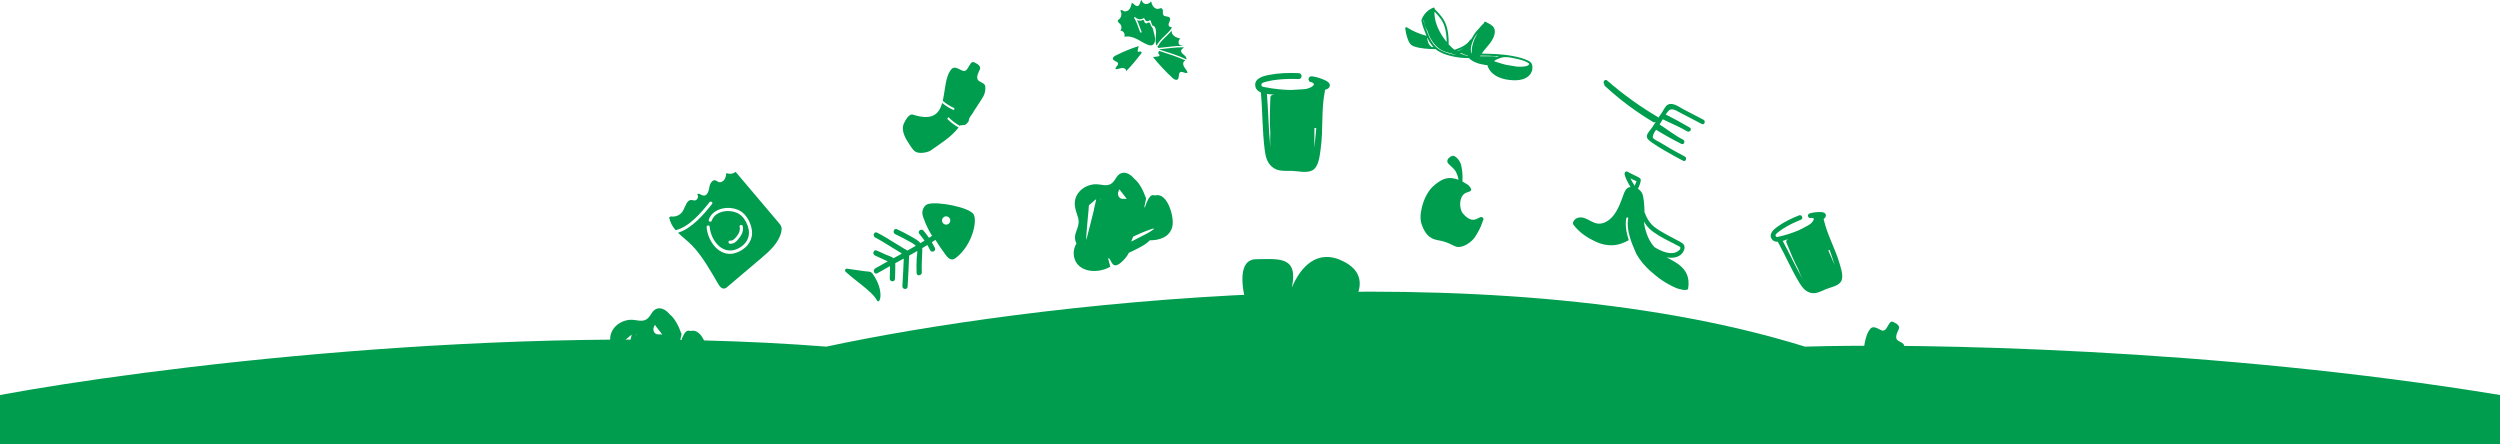 <svg width="1440" height="256" viewBox="0 0 1440 256" fill="none" xmlns="http://www.w3.org/2000/svg">
<g clip-path="url(#clip0)">
<path d="M853.882 127.908C854.061 127.285 854.732 126.187 854.34 125.659C852.169 122.796 849.514 130.954 842.625 122.955C840.914 120.971 840.083 115.216 842.838 112.149C844.558 110.22 847.371 110.838 847.425 109.192C847.425 109.192 847.453 108.253 845.69 106.573L842.361 104.52C842.447 102.562 842.466 100.599 842.297 99.396C841.888 96.243 841.85 94.189 839.855 91.697C839.232 90.938 838.28 90.069 837.357 89.769C837.129 89.701 836.051 89.732 834.893 90.658C833.751 91.544 833.081 93.106 834.336 94.374C836.311 96.394 837.814 97.274 838.766 99.301C839.55 100.937 839.935 102.296 840.087 103.539C833.95 101.263 830.64 103.226 826.875 106.096C822.683 109.282 820.277 114.319 819.007 119.417C818.17 122.789 817.789 126.414 819.018 129.664C820.863 134.505 823.102 137.488 828.204 138.352C834.648 139.453 836.367 141.416 838.896 142.106C842.504 143.112 847.822 139.428 849.785 136.253C850.998 134.26 852.921 131.184 853.882 127.908Z" fill="#009D4F"/>
</g>
<path d="M972.328 166.261C973.606 159.286 970.551 155.585 968.316 153.481C966.073 151.403 963.396 150.163 960.871 148.698C960.584 148.522 960.288 148.372 960.022 148.206C961.951 148.581 963.88 148.593 965.653 148.042C967.596 147.426 969.552 145.97 970.168 143.499C970.771 140.992 969.276 140.141 967.633 139.215C962.791 136.543 957.801 134.309 953.238 130.961C950.228 128.735 948.543 125.67 947.21 122.148C947.224 121.671 947.225 121.157 947.196 120.658C947.094 118.186 946.844 113.883 945.996 111.637C945.595 110.556 944.599 109.475 943.489 108.729C944.159 107.193 944.963 105.484 945.089 103.944C945.123 103.478 944.98 102.951 944.668 102.702C943.678 101.896 942.412 101.464 941.313 100.906C939.961 100.218 938.629 99.542 937.277 98.854C936.326 98.371 935.532 99.541 935.801 100.646C936.472 103.196 937.859 105.534 939.217 107.738C938.27 107.68 937.309 108.25 936.629 109.085C935.807 110.119 935.334 111.513 934.857 112.844C933.44 116.874 931.891 120.928 929.377 124.098C926.894 127.254 923.286 129.414 919.738 128.7C917.372 128.223 915.256 126.573 912.971 125.714C910.664 124.844 907.761 125.003 906.373 127.414C906.131 127.835 905.947 128.377 906.069 128.893C906.138 129.201 906.327 129.448 906.494 129.684C909.924 134.181 914.542 137.072 919.273 139.266C922.288 140.677 925.488 141.396 928.701 141.274C932.446 141.119 935.68 139.767 938.171 138.341C936.811 134.17 935.956 129.681 936.744 125.755C936.91 124.901 938.038 125.081 937.851 125.924C936.589 132.272 939.81 140.082 942.24 145.553C942.298 145.673 942.314 145.772 942.309 145.86C944.44 149.727 947.24 153.086 950.334 155.869C955.365 160.393 959.617 163.341 965.509 165.912C966.423 166.286 972 168.031 972.328 166.261ZM941.905 106.169C941.809 106.453 941.683 106.752 941.586 107.036C940.738 105.666 939.835 104.239 939.102 102.747C939.377 102.887 939.631 103.016 939.905 103.155C940.708 103.564 941.775 103.924 942.645 104.427C942.414 105.036 942.081 105.653 941.905 106.169ZM947.426 131.002C947.132 129.824 947.016 128.706 946.985 127.631C947.227 128.087 947.477 128.517 947.757 128.932C950.322 132.837 954.508 135.177 958.175 137.222C959.987 138.234 961.835 139.142 963.652 140.066C964.687 140.592 965.714 141.145 966.762 141.707C967.43 142.077 968.033 142.051 967.887 143.066C967.786 143.801 966.84 144.47 966.366 144.774C962.47 147.272 956.701 144.703 952.847 142.26C951.802 141.033 950.843 139.698 950.059 138.211C948.875 136.005 948.055 133.531 947.426 131.002Z" fill="#009D4F"/>
<g clip-path="url(#clip1)">
<path d="M763.832 46.506C761.45 45.311 758.548 44.361 755.861 43.962C754.945 43.84 754.028 44.177 753.754 45.157C753.54 45.954 754.028 47.119 754.945 47.272C755.189 47.303 755.433 47.364 755.678 47.425C755.708 47.456 755.769 47.486 755.8 47.517C758.793 48.896 754.181 50.827 752.776 51.133C751.646 51.379 750.425 51.409 749.295 51.501C747.34 51.654 745.386 51.777 743.431 51.838C738.453 51.715 733.475 51.195 728.589 50.214C727.703 50.03 726.115 50.03 726.665 48.314C726.909 47.548 729.23 47.088 729.902 46.904C731.948 46.414 734.025 46.077 736.102 45.862C740.072 45.433 744.042 45.403 748.043 45.525C750.241 45.587 750.241 42.185 748.043 42.124C742.24 41.879 736.346 42.062 730.635 43.196C727.184 43.901 722.053 45.311 723.153 50.061C723.519 51.624 724.741 52.604 726.268 53.248C726.268 53.309 726.268 53.34 726.268 53.37C727.276 64.464 727.062 75.68 728.528 86.743C728.986 90.175 729.841 93.608 732.528 95.967C735.888 98.94 739.858 98.327 743.981 98.419C747.646 98.48 752.44 99.89 755.861 98.143C759.709 96.182 760.197 89.348 760.717 85.64C762.274 74.577 760.93 63.269 763.16 52.267C763.19 52.083 763.19 51.899 763.19 51.715C764.259 51.47 765.236 51.041 765.725 50.153C766.611 48.529 765.145 47.18 763.832 46.506ZM763.038 48.191L763.068 48.161C763.251 48.161 763.129 48.191 763.038 48.191ZM744.836 59.99C744.836 60.02 744.836 60.051 744.836 60.051C744.836 60.02 744.836 60.02 744.836 59.99ZM757.113 73.688C757.143 73.657 758.151 73.78 758.182 73.749C758.151 74.577 757.052 85.241 757.052 85.119C757.021 84.506 757.143 74.301 757.113 73.688ZM759.556 53.003C759.587 53.003 759.587 53.003 759.556 53.003V53.033C759.556 53.033 759.556 53.033 759.556 53.003ZM762.854 49.907L762.824 49.877C762.854 49.907 762.854 49.907 762.854 49.907ZM762.702 49.816C762.732 49.816 762.732 49.816 762.702 49.816C762.732 49.846 762.732 49.846 762.732 49.846C762.763 49.877 762.793 49.907 762.824 49.938C762.824 49.907 762.732 49.877 762.702 49.816ZM729.749 54.106C731.185 54.32 732.651 54.412 733.872 54.504C733.842 54.535 733.842 54.566 733.811 54.596C732.864 54.443 731.765 54.995 731.734 56.22C731.49 63.024 731.246 69.888 731.704 76.691C731.582 79.449 731.582 82.177 731.704 84.935C731.643 84.138 731.582 83.341 731.521 82.606C730.635 73.075 730.543 63.575 729.749 54.106Z" fill="#009D4F"/>
</g>
<g clip-path="url(#clip2)">
<path d="M448.534 128.307C440.271 118.528 431.987 108.766 423.724 98.987C422.273 100.196 420.111 100.459 418.409 99.644C418.204 100.986 417.996 102.368 417.234 103.48C416.472 104.591 414.964 105.335 413.737 104.783C413.201 104.534 412.762 104.093 412.218 103.924C410.188 103.199 408.828 106.017 408.532 108.132C408.254 110.268 407.132 113.108 405.018 112.635C403.805 112.365 402.395 110.975 401.586 111.942C402.697 113.104 401.698 115.475 400.081 115.468C399.501 115.475 398.943 115.244 398.388 115.194C395.528 115.014 394.818 119.012 393.368 121.502C391.995 123.819 389.135 125.14 386.503 124.66L385.461 125.125C386.013 128.218 387.378 130.524 389.164 132.588C396.989 130.718 403.947 122.465 408.678 116.471C409.4 115.576 410.864 116.59 410.142 117.485C405.277 123.627 398.46 131.653 390.526 134.053C392.961 136.456 395.918 138.607 398.636 141.396C404.349 147.221 409.479 156.314 413.579 163.373C414.405 164.809 415.648 166.483 417.273 166.191C417.983 166.076 418.546 165.607 419.069 165.134C425.463 159.732 431.836 154.347 438.212 148.923C443.156 144.73 448.399 140.104 449.961 133.821C450.218 132.764 450.361 131.656 450.035 130.645C449.76 129.739 449.149 129.003 448.534 128.307ZM433.146 133.11C433.731 139.288 428.956 144.258 423.235 145.838C414.217 148.299 407.643 138.834 407.003 130.87C406.908 129.74 408.656 129.419 408.769 130.57C409.455 138.899 416.704 147.765 425.604 142.912C429.643 140.717 432.093 136.917 431.249 132.237C430.746 129.469 429.254 126.391 427.219 124.424C422.731 120.033 412.197 120.534 409.925 127.153C409.545 128.239 407.881 127.647 408.244 126.539C410.751 119.102 421.99 117.904 427.63 122.36C430.68 124.8 432.8 129.296 433.146 133.11ZM420.551 138.588C422.363 138.874 424.053 136.586 424.931 135.304C425.925 133.854 426.429 132.298 426.032 130.541C425.797 129.419 427.541 129.137 427.798 130.241C428.348 132.713 427.461 134.954 425.962 136.9C424.579 138.675 422.849 140.739 420.386 140.375C419.262 140.212 419.406 138.444 420.551 138.588Z" fill="#009D4F"/>
</g>
<g clip-path="url(#clip3)">
<path d="M1075.24 218.247C1074.73 217.712 1075.43 216.782 1075.98 217.323C1077.85 219.208 1079.91 220.753 1082.22 222.001C1082.28 221.919 1082.34 221.815 1082.41 221.733L1085.25 221.462C1088.69 218.559 1086.35 219.533 1088.27 216.598C1088.86 215.818 1089.44 214.979 1090.02 214.105L1090.04 213.901C1091.49 211.693 1092.95 209.469 1094.39 207.24C1095.29 205.876 1096.18 204.491 1096.57 202.89C1096.93 201.304 1097.28 198.949 1096.08 197.812C1095.91 197.672 1094.05 196.628 1093.49 196.349C1091.56 195.351 1092.14 192.902 1093.06 190.942L1093.68 189.588C1094.26 188.43 1093.48 187.084 1092.35 186.445L1090.55 185.45C1089.94 185.085 1089.13 185.212 1088.69 185.792C1086.68 188.243 1086.26 191.616 1083.19 190.016C1082.18 189.489 1080.54 188.54 1079.22 188.488C1078.53 188.466 1077.87 188.785 1077.41 189.307C1073.77 193.392 1073.83 201.262 1072.35 207.564C1074.27 209.251 1076.42 210.641 1078.77 211.691C1079.47 211.996 1079 213.077 1078.3 212.773C1076.02 211.735 1073.91 210.445 1072.02 208.837C1070.26 215.053 1066.52 219.235 1055.12 215.542C1053.11 214.888 1051.02 218.335 1050.01 220.523C1048.12 224.566 1050.76 229.22 1053.31 232.941C1054.92 235.327 1055.89 237.248 1058.75 237.542C1060.86 237.765 1063.87 237.277 1065.61 236.054C1071.37 231.988 1077.21 228.458 1081.49 222.945C1079.19 221.698 1077.08 220.147 1075.24 218.247Z" fill="#009D4F"/>
</g>
<path d="M398.088 190.624C396.838 190.952 395.008 188.052 391.8 197.682C391.042 197.36 393.128 192.067 392.364 191.93C391.153 188.384 388.823 183.437 385.773 181.064C385.581 180.848 385.417 180.619 385.198 180.415C383.381 178.482 380.39 176.507 377.457 178.21C376.073 179.023 375.518 180.187 374.66 181.489C371.531 186.347 368.141 184.403 364.186 184.204C360.42 184.009 355.965 185.768 353.424 189.266C350.512 193.296 351.332 197.415 352.696 201.255C353.978 204.829 354.092 206.538 352.63 210.483C351.932 212.411 351.36 213.825 351.655 215.816C351.786 216.758 352.067 217.571 352.441 218.281C350.669 221.214 350.436 224.66 351.498 227.515C354.25 234.972 364.789 235.749 371.852 231.738C372.119 231.585 370.531 226.906 370.762 226.74C372.842 226.763 372.457 235.256 379.569 227.913C380.853 226.568 381.904 225.178 382.633 223.661C384.295 222.934 385.94 222.153 387.561 221.292C390.13 219.937 392.826 218.586 394.668 216.501C400.14 216.524 406.014 214.785 407.643 208.82C409.12 203.381 404.84 188.879 398.088 190.624ZM366.261 193.245C366.327 192.638 366.49 192.351 366.707 192.343C366.544 192.63 366.416 192.931 366.261 193.245ZM362.4 199.408C362.353 199.46 358.185 216.116 358.165 216.155C357.656 215.415 359.793 196.226 359.623 196.182C359.9 196.268 363.517 192.796 363.798 192.79C363.884 193.175 362.286 199.035 362.4 199.408ZM377.34 187.066C377.559 188.09 381.064 191.743 381.425 192.822C381.234 192.606 380.439 192.574 379.388 192.629C376.551 192.8 375.351 189.492 377.34 187.066ZM384.135 217.178C384.13 217.059 384.145 216.9 384.14 216.781C384.187 216.729 385.051 214.422 385.125 214.358C388.879 212.463 403.912 206.273 393.578 212.323C393.11 212.537 384.576 216.977 384.135 217.178Z" fill="#009D4F"/>
<path d="M665.672 112.538C664.423 112.867 662.596 109.967 659.385 119.603C658.627 119.282 660.715 113.985 659.951 113.849C658.742 110.302 656.415 105.354 653.368 102.982C653.177 102.766 653.013 102.537 652.793 102.334C650.979 100.401 647.99 98.427 645.058 100.132C643.674 100.947 643.119 102.111 642.261 103.415C639.131 108.277 635.744 106.334 631.791 106.137C628.028 105.944 623.574 107.707 621.033 111.207C618.121 115.241 618.939 119.361 620.3 123.202C621.58 126.776 621.694 128.486 620.231 132.434C619.532 134.362 618.96 135.778 619.254 137.769C619.385 138.711 619.664 139.524 620.038 140.234C618.266 143.17 618.031 146.617 619.092 149.472C621.84 156.93 632.372 157.702 639.433 153.684C639.701 153.531 638.115 148.852 638.346 148.685C640.425 148.706 640.037 157.203 647.148 149.853C648.432 148.507 649.483 147.116 650.212 145.598C651.873 144.869 653.518 144.087 655.138 143.224C657.707 141.868 660.401 140.514 662.244 138.427C667.713 138.447 673.585 136.704 675.216 130.736C676.693 125.293 672.422 110.789 665.672 112.538ZM633.861 115.18C633.927 114.573 634.091 114.286 634.308 114.277C634.144 114.565 634.017 114.866 633.861 115.18ZM630 121.348C629.953 121.4 625.78 138.064 625.76 138.104C625.252 137.364 627.396 118.166 627.225 118.123C627.503 118.208 631.119 114.733 631.4 114.726C631.486 115.112 629.886 120.975 630 121.348ZM644.938 108.992C645.156 110.016 648.657 113.668 649.018 114.748C648.827 114.532 648.032 114.501 646.982 114.556C644.146 114.729 642.948 111.42 644.938 108.992ZM651.716 139.111C651.711 138.992 651.726 138.833 651.721 138.714C651.768 138.662 652.633 136.354 652.707 136.29C656.46 134.392 671.487 128.189 661.157 134.248C660.688 134.462 652.157 138.909 651.716 139.111Z" fill="#009D4F"/>
<g clip-path="url(#clip4)">
<path d="M497.927 156.201L487.924 154.76C486.933 154.609 486.354 155.832 487.071 156.52C492.179 161.326 502.599 168.124 504.87 172.643C506.814 176.497 509.838 167.473 502.473 157.482C501.542 156.191 499.492 156.411 497.927 156.201Z" fill="#009D4F"/>
<path d="M534.515 117.529C532.601 118.104 531.364 120.302 531.268 122.343C531.215 123.414 531.556 124.474 531.915 125.519C533.185 129.116 534.842 132.582 536.861 135.846C536.278 136.231 535.695 136.616 535.097 136.983C534.096 135.531 533.039 134.126 531.905 132.815C530.652 131.321 528.284 133.234 529.552 134.746C530.592 135.98 531.591 137.277 532.519 138.601C531.739 139.086 530.944 139.553 530.163 140.037C528.917 138.476 526.775 137.37 525.177 136.439C522.436 134.829 519.558 133.392 516.674 132.023C514.898 131.177 513.869 134.046 515.63 134.874C518.122 136.066 520.626 137.311 523.05 138.684C524.243 139.386 526.399 140.357 527.506 141.597C525.9 142.511 524.294 143.424 522.673 144.32C522.132 143.923 521.394 143.626 520.914 143.304C519.146 142.202 517.374 141.134 515.603 140.066C512.173 137.993 508.775 135.769 505.181 133.986C503.442 133.109 502.399 135.96 504.137 136.837C507.389 138.465 510.48 140.504 513.57 142.389C515.244 143.413 516.902 144.419 518.575 145.442C518.802 145.568 519.116 145.839 519.483 146.098C517.881 146.978 516.259 147.874 514.642 148.735C513.628 147.761 511.595 147.281 510.419 146.752C508.606 145.936 506.827 145.124 505.014 144.308C503.235 143.495 502.191 146.346 503.97 147.158C506.435 148.28 508.879 149.45 511.347 150.537C508.915 151.88 506.517 153.226 504.116 154.607C502.436 155.581 503.665 158.372 505.345 157.397C507.765 156.002 510.2 154.625 512.632 153.282C512.661 154.037 512.653 154.822 512.648 155.573C512.628 157.178 512.572 158.813 512.485 160.41C512.38 162.365 515.385 162.669 515.49 160.714C515.601 158.692 515.678 156.667 515.673 154.615C515.666 153.812 515.74 152.691 515.658 151.606C517.279 150.711 518.916 149.835 520.537 148.939C520.541 149.247 520.53 149.537 520.534 149.845C520.469 151.923 520.37 153.998 520.255 156.054C520.107 158.978 519.96 161.902 519.778 164.823C519.674 166.778 522.678 167.082 522.783 165.127C522.979 161.883 523.175 158.639 523.321 155.373C523.422 153.111 523.541 150.833 523.589 148.582C523.595 148.172 523.641 147.699 523.671 147.206C525.24 146.323 526.824 145.458 528.396 144.541C528.384 146.077 528.062 147.805 528.003 148.944C527.868 151.733 527.82 154.513 527.974 157.314C528.057 159.271 531.07 158.79 530.968 156.849C530.783 153.139 531.055 149.458 531.177 145.745C531.211 144.877 531.275 143.858 531.214 142.912C532.191 142.328 533.187 141.728 534.183 141.128C534.754 142.092 535.288 143.086 535.755 144.073C536.588 145.849 539.366 144.627 538.533 142.851C537.993 141.736 537.386 140.615 536.742 139.525C537.433 139.082 538.124 138.639 538.799 138.178C542.752 144.338 540.058 140.134 544.44 146.44C545.472 147.928 546.847 149.571 548.598 149.441C549.56 149.368 550.334 148.763 551.075 148.154C560.257 140.677 563.053 126.982 560.76 123.383C558.136 119.341 539.909 115.871 534.515 117.529ZM546.491 128.841C545.472 129.678 543.971 129.509 543.148 128.502C542.31 127.478 542.473 125.973 543.474 125.152C544.492 124.315 545.993 124.484 546.816 125.491C547.657 126.481 547.509 128.004 546.491 128.841Z" fill="#009D4F"/>
</g>
<path d="M719.689 180.848C715.899 170.375 711.366 149.404 723.552 149.305C736.524 149.199 748.012 147.347 744.1 165.633C749.066 153.933 758.678 142.754 774.035 150.662C792.987 160.421 778.545 178.722 766.716 188.658C771.914 185.865 782.22 184.827 797.86 194.297C817.675 206.295 804.68 221.015 795.705 226.875L719.689 180.848Z" fill="#009D4F"/>
<path d="M476.017 199.655C292.78 185.322 82.324 212.262 0 227.524V256H1440V227.524C1275.88 200.451 1104.73 197.664 1039.67 199.655C854.838 142.324 586.888 175.767 476.017 199.655Z" fill="#009D4F"/>
<g clip-path="url(#clip5)">
<path d="M545.912 68.726C545.4 68.191 546.106 67.261 546.654 67.802C548.52 69.687 550.589 71.232 552.891 72.48C552.959 72.398 553.013 72.294 553.082 72.212L555.922 71.941C559.362 69.038 557.027 70.012 558.944 67.077C559.534 66.297 560.113 65.459 560.699 64.584L560.712 64.38C562.16 62.172 563.63 59.948 565.062 57.719C565.967 56.355 566.857 54.97 567.24 53.369C567.602 51.783 567.954 49.428 566.754 48.291C566.589 48.151 564.722 47.108 564.169 46.828C562.238 45.83 562.81 43.381 563.735 41.421L564.358 40.067C564.932 38.909 564.157 37.562 563.027 36.924L561.226 35.929C560.612 35.564 559.809 35.691 559.363 36.271C557.354 38.722 556.935 42.095 553.868 40.495C552.851 39.968 551.21 39.019 549.895 38.967C549.208 38.945 548.543 39.264 548.088 39.786C544.442 43.871 544.506 51.742 543.028 58.043C544.943 59.73 547.092 61.12 549.444 62.17C550.142 62.474 549.673 63.556 548.975 63.252C546.696 62.214 544.587 60.925 542.697 59.316C540.934 65.532 537.198 69.714 525.791 66.021C523.787 65.367 521.696 68.814 520.68 71.002C518.793 75.045 521.434 79.699 523.98 83.42C525.599 85.806 526.564 87.727 529.427 88.021C531.536 88.244 534.54 87.756 536.281 86.533C542.049 82.467 547.882 78.937 552.164 73.424C549.862 72.177 547.757 70.626 545.912 68.726Z" fill="#009D4F"/>
</g>
<g clip-path="url(#clip6)">
<path d="M663.578 26.035C662.739 26.337 661.823 26.073 661.021 25.753C658.769 24.848 656.784 23.434 654.608 22.378C652.432 21.322 649.932 20.606 647.585 21.228C648.386 19.72 647.031 17.57 645.314 17.627C646.23 16.552 646.153 14.78 645.142 13.8C644.512 13.159 643.443 12.386 643.958 11.632C644.092 11.462 644.264 11.349 644.436 11.217C646.001 10.086 646.401 7.654 645.275 6.108L646.306 5.712C647.165 6.938 649.207 6.711 650.257 5.637C651.306 4.562 651.631 3.016 651.917 1.546C653.196 2.13 654.15 3.902 655.467 3.431C656.803 2.96 656.498 0.754 657.681 0C657.681 1.188 658.769 2.206 659.952 2.319C661.136 2.432 662.319 1.753 663.006 0.792C663.33 1.885 663.693 3.016 664.418 3.902C665.163 4.789 666.365 5.392 667.491 5.052C667.93 4.92 668.35 4.638 668.808 4.713C669.571 4.826 669.858 5.75 669.839 6.523C669.82 7.277 669.686 8.125 670.144 8.729C670.984 9.784 673.064 9.162 673.808 10.312C674.286 11.066 673.827 12.047 673.446 12.857C673.064 13.668 672.873 14.818 673.618 15.308C674.057 15.591 674.725 15.572 675.049 15.93C672.682 19.72 668.35 22.152 666.27 26.148C666.231 26.205 666.212 26.28 666.212 26.337C664.59 23.264 667.033 18.588 665.086 15.402C664.876 15.063 664.456 14.724 664.113 14.95C664.094 14.969 664.056 14.988 664.037 15.025C663.464 14.102 663.063 13.084 662.815 11.971C662.777 11.783 662.51 11.594 662.3 11.688C661.269 12.103 660.754 12.669 659.704 11.651C659.456 11.406 659.38 10.859 659.093 10.576C658.96 10.444 658.75 10.407 658.597 10.52C657.032 11.519 655.2 11.274 653.959 9.935C653.635 9.596 653.062 10.048 653.291 10.425C654.914 12.895 655.601 15.836 656.746 18.551C656.956 19.022 657.757 18.815 657.547 18.325C656.612 16.119 655.982 13.762 654.933 11.594C655.563 11.877 656.25 11.99 656.994 11.934C657.318 11.915 658.368 11.425 658.578 11.5C659.132 11.726 659.036 12.65 659.399 13.046C660.296 14.026 660.735 13.046 661.651 12.97C662.567 12.876 662.643 14.196 663.082 15.007C663.369 15.534 663.693 16.006 664.075 16.477C664.456 18.721 665.449 20.889 665.315 23.151C665.239 24.32 664.705 25.639 663.578 26.035Z" fill="#009D4F"/>
<path d="M681.538 26.393C676.767 26.375 672.033 27.204 667.281 27.619C667.147 27.487 667.033 27.374 666.918 27.242C666.747 27.072 666.613 26.865 666.479 26.676C666.651 26.789 666.899 26.789 667.033 26.544C668.865 23.019 672.453 20.7 674.896 17.608C674.686 18.739 675.316 19.946 676.232 20.681C677.263 21.511 678.58 21.888 679.859 22.246C678.561 23.189 678.408 25.677 679.973 26.073C680.469 26.224 681.118 26.186 681.538 26.393Z" fill="#009D4F"/>
<path d="M683.351 34.179C678.427 31.861 673.083 30.239 667.873 28.561C667.854 28.505 667.854 28.448 667.815 28.392C672.491 27.939 677.186 27.166 681.882 27.223C681.71 27.751 680.87 28.109 680.507 28.656C679.839 29.655 680.946 30.861 681.92 31.597C682.76 32.219 683.676 33.293 683.351 34.179Z" fill="#009D4F"/>
<path d="M684 41.777C682.969 42.739 681.214 40.929 679.935 41.532C678.465 42.23 679.572 44.944 678.198 45.812C677.301 46.358 676.175 45.623 675.392 44.907C671.327 41.174 667.548 37.139 664.113 32.841C665.01 32.747 665.926 32.653 666.823 32.539C667.281 32.502 667.854 32.332 667.892 31.88C667.93 31.389 667.3 31.107 667.167 30.616C667.052 30.164 667.434 29.787 667.682 29.353C672.759 30.975 677.988 32.577 682.798 34.821C682.569 34.99 682.301 35.122 682.091 35.292C681.175 36.102 681.462 37.611 682.111 38.648C682.779 39.684 683.733 40.589 684 41.777Z" fill="#009D4F"/>
<path d="M642.622 39.816C642.145 38.704 644.149 37.837 644.035 36.63C643.901 35.254 641.325 35.311 641.038 33.953C640.847 33.067 641.802 32.389 642.622 31.974C646.898 29.806 651.364 27.977 655.925 26.507C655.734 27.261 655.543 28.015 655.353 28.769C655.257 29.146 655.219 29.674 655.582 29.825C655.982 30.013 656.402 29.579 656.822 29.617C657.223 29.655 657.433 30.089 657.7 30.409C654.837 34.01 651.974 37.724 648.692 40.929C648.634 40.684 648.596 40.439 648.501 40.212C648.119 39.232 646.783 39.006 645.733 39.232C644.703 39.458 643.672 39.948 642.622 39.816Z" fill="#009D4F"/>
</g>
<g clip-path="url(#clip7)">
<path d="M880.233 34.93C877.582 33.634 874.574 32.894 871.701 32.337C865.694 31.143 859.569 30.98 853.475 30.873C854.883 28.811 856.647 26.998 858.152 25.013C859.692 22.99 861.177 20.431 861.015 17.777C860.851 14.816 857.958 13.85 855.691 12.552C855.159 12.249 854.666 12.858 854.853 13.27C854.752 13.287 854.667 13.332 854.59 13.428C853.456 14.578 852.359 15.763 851.336 17.017C850.958 17.401 850.58 17.784 850.239 18.202C849.446 19.171 848.772 20.223 848.172 21.345C847.869 21.798 847.594 22.236 847.312 22.696C847.124 22.686 846.937 22.748 846.806 22.946C844.733 26.11 841.253 27.5 837.787 28.683C836.583 27.752 835.461 26.703 834.438 25.567C834.464 21.81 834.248 17.98 832.97 14.423C831.643 10.708 829.137 7.894 826.359 5.187C826.363 5.093 826.383 5.028 826.387 4.934C826.458 4.459 825.887 4.287 825.537 4.418C824.564 4.788 823.669 5.3 822.864 5.91C822.744 5.992 822.617 6.096 822.49 6.2C820.784 7.58 819.463 9.432 818.746 11.583C818.7 11.735 818.711 11.857 818.751 11.964C819.3 14.923 820.448 17.636 821.577 20.415C821.601 20.494 821.626 20.572 821.679 20.635C817.66 19.591 813.84 17.967 810.318 15.746C809.978 15.525 809.399 15.777 809.436 16.214C809.671 18.463 810.158 20.67 810.976 22.81C811.714 24.737 812.49 26.06 814.533 26.747C818.357 28.04 822.658 28.223 826.658 28.291C826.73 28.289 826.78 28.28 826.837 28.25C829.401 30.395 832.632 31.51 835.845 32.288C839.233 33.119 842.685 33.496 846.167 33.455C847.541 35.1 849.69 35.913 851.661 36.601C851.815 36.648 855.953 37.61 856.828 37.566C856.684 37.806 858.449 45.725 871.676 46.227C881.805 46.602 882.549 40.292 882.603 39.953C882.915 37.158 882.154 35.863 880.233 34.93ZM879.386 41.186C879.549 40.643 879.683 40.115 879.905 39.614C879.799 40.126 879.614 40.663 879.386 41.186ZM825.268 17.525C825.276 17.575 825.285 17.625 825.301 17.654C825.285 17.625 825.255 17.569 825.239 17.54C825.239 17.54 825.246 17.518 825.268 17.525ZM827.007 21.221C827.029 21.228 827.044 21.256 827.066 21.263C827.016 21.271 826.981 21.308 826.952 21.323C826.93 21.317 826.915 21.288 826.915 21.288C826.943 21.273 826.978 21.237 827.007 21.221ZM825.151 5.864C825.151 5.864 825.129 5.858 825.151 5.864C825.129 5.858 825.151 5.864 825.151 5.864ZM852.364 34.019C852.408 34.032 852.452 34.046 852.48 34.031L852.474 34.052C852.423 34.061 852.408 34.032 852.364 34.019ZM878.296 40.431C878.359 40.379 878.423 40.327 878.493 40.254C878.473 40.319 878.454 40.384 878.434 40.449C878.39 40.436 878.346 40.423 878.296 40.431ZM855.253 16.326C855.224 16.341 855.218 16.363 855.189 16.378C855.224 16.341 855.259 16.305 855.266 16.283C855.259 16.305 855.253 16.326 855.253 16.326ZM840.947 30.676C841.133 30.613 841.319 30.551 841.505 30.489C842.067 30.61 842.691 31.083 843.161 31.271C843.778 31.528 844.393 31.713 845.049 31.84C845.114 31.86 845.187 31.858 845.259 31.856C845.299 31.963 845.339 32.069 845.4 32.183C843.812 31.894 842.339 31.379 840.947 30.676ZM862.258 32.784C860.823 32.305 859.255 32.425 857.749 32.421C856.098 32.421 854.447 32.421 852.795 32.421C852.751 32.407 852.723 32.422 852.695 32.438C852.651 32.424 852.6 32.433 852.556 32.42C852.624 32.274 852.713 32.136 852.803 31.997C852.825 32.003 852.847 32.01 852.847 32.01C856.325 32.063 859.818 32.144 863.303 32.412C862.944 32.493 862.593 32.625 862.258 32.784ZM851.038 19.13C851.018 19.195 850.977 19.253 850.957 19.318C850.931 19.405 850.89 19.464 850.864 19.551C850.281 20.535 849.758 21.562 849.32 22.543C848.129 25.238 847.539 28.162 847.689 31.096C847.578 30.826 847.474 30.534 847.399 30.227C846.873 28.151 847.41 26.04 848.185 24.095C848.585 23.079 849.051 22.083 849.605 21.113C850.062 20.469 850.553 19.788 851.038 19.13ZM881.055 37.853C881.04 37.825 881.031 37.774 881.015 37.746C881.044 37.731 881.05 37.709 881.072 37.716C881.068 37.809 881.086 37.909 881.082 38.003C881.073 37.953 881.064 37.903 881.055 37.853ZM880.744 36.575C880.716 36.59 880.672 36.577 880.687 36.605C880.889 37.211 880.499 38.751 873.722 38.367C872.921 38.245 868.261 37.504 867.474 37.338C864.267 36.538 860.545 35.228 860.545 35.228C860.706 35.087 862.318 33.702 865.706 33.017C867.21 32.713 868.476 33.118 868.506 32.937C869.292 33.032 867.705 32.815 868.506 32.937C870.23 33.172 877.836 34.303 880.744 36.575ZM855.543 13.762C855.565 13.768 855.565 13.768 855.587 13.775L855.559 13.79C855.537 13.784 855.537 13.784 855.543 13.762ZM842.8 27.848C842.553 28.034 842.312 28.198 842.071 28.363C841.911 28.338 841.738 28.357 841.582 28.476C840.891 29.025 840.061 29.32 839.195 29.414C839.094 29.431 839.015 29.455 838.952 29.507C838.93 29.5 838.908 29.494 838.915 29.472C840.247 29.02 841.554 28.491 842.8 27.848ZM831.977 15.023C832.975 17.999 833.26 21.116 833.285 24.225C832.583 23.374 831.938 22.493 831.343 21.604C828.341 17.172 826.053 12.032 826.25 6.669C828.678 9.105 830.85 11.677 831.977 15.023ZM825.67 27.117C825.387 27.103 825.097 27.11 824.792 27.09C824.77 27.083 824.755 27.055 824.711 27.041C823.338 26.273 822.604 24.892 822.314 23.384C822.185 22.776 822.175 22.253 821.981 21.863C822.024 21.876 822.09 21.896 822.134 21.909C822.178 21.922 822.222 21.935 822.25 21.92C823.125 23.793 824.235 25.596 825.67 27.117ZM811.709 19.409C811.731 19.415 811.796 19.435 811.834 19.47C811.827 19.492 811.821 19.513 811.792 19.528C811.755 19.494 811.733 19.487 811.711 19.48C811.724 19.437 811.724 19.437 811.709 19.409ZM813.181 20.562C813.175 20.584 813.19 20.612 813.177 20.656C813.021 20.538 812.918 20.483 812.924 20.461C812.924 20.461 813.034 20.494 813.181 20.562ZM813.228 24.554C813.215 24.598 813.202 24.641 813.196 24.663C813.128 24.571 813.053 24.501 812.991 24.388C813.066 24.458 813.147 24.506 813.228 24.554ZM827.196 27.056C825.065 25.064 823.675 22.515 822.608 19.85C821.541 17.184 820.454 14.584 819.911 11.768C819.956 11.616 820.024 11.471 820.069 11.319C820.074 11.462 820.057 11.599 820.062 11.743C820.073 11.865 820.113 11.971 820.181 12.063C820.367 14.155 821.075 16.026 822.168 17.728C822.657 19.367 823.311 20.937 824.12 22.389C825.6 25.036 827.925 27.654 830.666 29.048C832.199 29.841 833.884 30.206 835.537 30.68C836.729 31.015 837.907 31.394 839.108 31.779C838.198 31.624 837.316 31.453 836.425 31.232C833.111 30.471 829.729 29.381 827.196 27.056ZM866.867 44.069C867.115 44.12 867.363 44.171 867.611 44.222C867.868 44.323 868.131 44.402 868.388 44.503C867.877 44.373 867.372 44.221 866.867 44.069Z" fill="#009D4F"/>
</g>
<g clip-path="url(#clip8)">
<path d="M951.588 82.153C953.935 83.852 956.439 85.339 958.955 86.799C962.429 88.81 965.938 90.742 969.482 92.596C970.995 93.393 971.927 90.924 970.414 90.127C967.667 88.689 964.969 87.211 962.295 85.68C960.193 84.497 958.115 83.262 956.06 81.975C955.072 81.349 952.371 80.307 952.002 79.141C951.82 78.621 952.67 76.555 953.175 75.839C953.428 75.481 953.655 75.112 953.908 74.754C958.655 77.674 963.496 80.385 968.493 82.883C970.018 83.654 970.95 81.185 969.425 80.415C964.613 77.998 960.483 74.537 955.909 71.725C956.089 71.46 955.729 71.99 955.909 71.725C956.615 70.628 957.056 69.915 957.755 68.69C962.409 71.037 967.312 72.961 971.789 75.636C973.241 76.499 974.838 74.387 973.359 73.512C968.803 70.802 964.154 68.302 959.448 65.932C959.977 65.164 960.532 64.408 961.132 63.765C962.92 61.864 966.132 64.04 966.132 64.04C967.724 64.872 969.29 65.692 970.883 66.523C974.015 68.163 977.132 69.765 980.253 71.431C981.739 72.216 982.672 69.747 981.185 68.963C977.321 66.904 973.434 64.898 969.547 62.892C967.185 61.656 963.63 58.826 960.758 60.247C959.259 60.992 958.398 63.085 957.535 64.394C956.803 65.479 956.086 66.603 955.353 67.688C944.804 61.442 934.965 54.446 925.704 46.359C924.447 45.269 922.946 47.235 924.051 48.383C923.995 48.797 924.12 49.228 924.5 49.585C932.987 57.422 942.254 64.353 952.192 70.264C952.739 70.601 953.327 70.486 953.739 70.198C952.995 71.31 952.266 72.459 951.522 73.57C950.671 74.853 948.873 76.562 948.607 78.167C948.286 79.968 950.284 81.167 951.588 82.153Z" fill="#009D4F"/>
</g>
<g clip-path="url(#clip9)">
<path d="M1049.14 122.149C1047.02 122.044 1044.6 122.288 1042.52 122.867C1041.81 123.074 1041.26 123.617 1041.38 124.425C1041.48 125.078 1042.21 125.773 1042.93 125.589C1043.12 125.532 1043.31 125.498 1043.51 125.464C1043.54 125.476 1043.6 125.479 1043.63 125.491C1046.25 125.533 1043.53 128.441 1042.61 129.121C1041.87 129.667 1040.99 130.085 1040.2 130.518C1038.82 131.264 1037.44 131.987 1036.04 132.665C1032.38 134.187 1028.59 135.418 1024.72 136.282C1024.02 136.434 1022.87 136.949 1022.71 135.513C1022.64 134.873 1024.17 133.784 1024.6 133.432C1025.93 132.409 1027.33 131.49 1028.77 130.66C1031.52 129.059 1034.39 127.751 1037.34 126.545C1038.96 125.877 1037.86 123.384 1036.24 124.052C1031.94 125.752 1027.71 127.796 1023.93 130.477C1021.65 132.111 1018.38 134.806 1020.72 137.931C1021.5 138.958 1022.7 139.28 1024.02 139.257C1024.04 139.302 1024.05 139.325 1024.06 139.347C1028.4 147.15 1031.89 155.439 1036.56 163.071C1038.01 165.438 1039.74 167.676 1042.46 168.535C1045.87 169.625 1048.56 167.89 1051.59 166.622C1054.27 165.479 1058.22 164.959 1060.14 162.571C1062.3 159.887 1060.43 154.721 1059.6 151.836C1057.14 143.224 1052.48 135.373 1050.53 126.588C1050.49 126.444 1050.43 126.309 1050.37 126.174C1051.07 125.648 1051.64 125.017 1051.7 124.208C1051.82 122.73 1050.31 122.217 1049.14 122.149ZM1049.11 123.641L1049.12 123.609C1049.26 123.549 1049.18 123.611 1049.11 123.641ZM1039.71 138.183C1039.72 138.206 1039.73 138.228 1039.73 138.228C1039.72 138.206 1039.72 138.206 1039.71 138.183ZM1053.09 144.245C1053.11 144.212 1053.88 143.976 1053.89 143.943C1054.14 144.56 1056.81 152.731 1056.77 152.641C1056.55 152.202 1053.32 144.684 1053.09 144.245ZM1048.14 128.294C1048.17 128.285 1048.17 128.285 1048.14 128.294L1048.15 128.317C1048.15 128.317 1048.15 128.317 1048.14 128.294ZM1049.54 124.958L1049.5 124.945C1049.54 124.958 1049.54 124.958 1049.54 124.958ZM1049.4 124.94C1049.42 124.93 1049.42 124.93 1049.4 124.94C1049.43 124.953 1049.43 124.953 1049.43 124.953C1049.46 124.965 1049.49 124.978 1049.52 124.99C1049.51 124.968 1049.44 124.975 1049.4 124.94ZM1026.83 138.758C1027.95 138.451 1029.04 138.043 1029.96 137.715C1029.95 137.747 1029.96 137.77 1029.95 137.802C1029.21 137.996 1028.59 138.757 1028.96 139.665C1031 144.73 1033.05 149.839 1035.6 154.676C1036.41 156.737 1037.29 158.736 1038.28 160.717C1037.97 160.153 1037.67 159.589 1037.39 159.07C1033.64 152.373 1030.49 145.441 1026.83 138.758Z" fill="#009D4F"/>
</g>
<defs>
<clipPath id="clip0">
<rect width="35.947" height="48.801" transform="matrix(0.928 0.372 -0.371 0.929 831.443 87.398)" fill="white"/>
</clipPath>
<clipPath id="clip1">
<rect x="723" y="42" width="43" height="57" fill="white"/>
</clipPath>
<clipPath id="clip2">
<rect width="49.462" height="52.335" transform="matrix(0.768 -0.64 0.639 0.769 383.134 126.954)" fill="white"/>
</clipPath>
<clipPath id="clip3">
<rect width="31.209" height="59.178" transform="matrix(0.584 0.812 -0.811 0.585 1088.79 181)" fill="white"/>
</clipPath>
<clipPath id="clip4">
<rect width="77.997" height="40.917" transform="matrix(0.773 -0.635 0.633 0.774 482.805 151.303)" fill="white"/>
</clipPath>
<clipPath id="clip5">
<rect width="31.209" height="59.178" transform="matrix(0.584 0.812 -0.811 0.585 559.463 31.479)" fill="white"/>
</clipPath>
<clipPath id="clip6">
<rect x="641" width="43" height="46" fill="white"/>
</clipPath>
<clipPath id="clip7">
<rect width="76.994" height="28.566" transform="matrix(0.958 0.288 -0.287 0.958 814.26 0.051)" fill="white"/>
</clipPath>
<clipPath id="clip8">
<rect width="27.609" height="62.747" transform="matrix(-0.404 0.915 -0.914 -0.405 982.91 68.349)" fill="white"/>
</clipPath>
<clipPath id="clip9">
<rect width="34.226" height="45.698" transform="matrix(0.913 -0.407 0.406 0.914 1017.99 132.073)" fill="white"/>
</clipPath>
</defs>
</svg>
